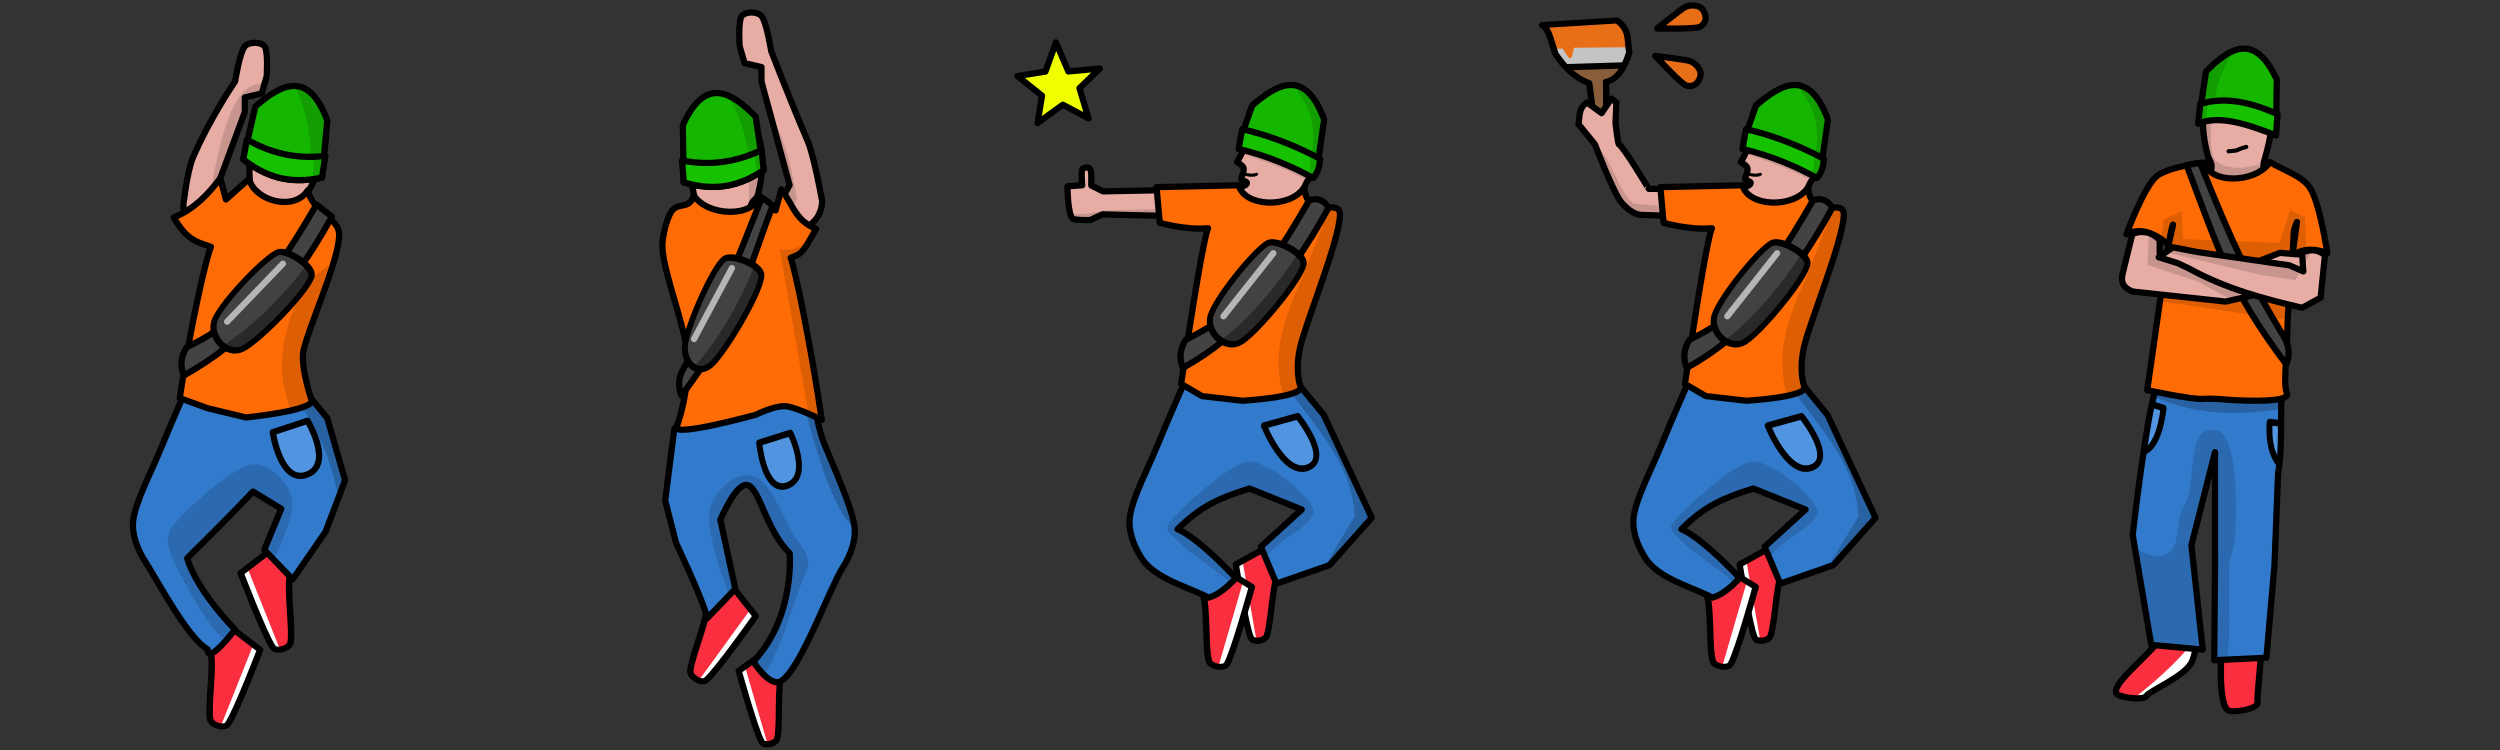 <?xml version="1.0" encoding="UTF-8" standalone="no"?>
<!DOCTYPE svg PUBLIC "-//W3C//DTD SVG 1.1//EN" "http://www.w3.org/Graphics/SVG/1.1/DTD/svg11.dtd">
<svg width="100%" height="100%" viewBox="0 0 600 180" version="1.1" xmlns="http://www.w3.org/2000/svg" xmlns:xlink="http://www.w3.org/1999/xlink" xml:space="preserve" xmlns:serif="http://www.serif.com/" style="fill-rule:evenodd;clip-rule:evenodd;stroke-linecap:round;stroke-linejoin:round;stroke-miterlimit:1.5;">
    <rect x="0" y="0" width="600" height="180" fill="#333333" stroke="none"/>
    <g transform="matrix(1.5,0,0,1.5,470.897,0.638)">
        <g transform="matrix(-0.502,0.035,0.036,0.507,65.353,29.627)">
            <path d="M76.348,135.952L70.774,129.06L64.752,132.94C64.752,132.94 64.861,139.833 67.245,144.738C69.432,149.239 81.498,153.072 82.591,154.707C83.515,156.088 91.729,154.59 92.089,152.968C92.884,149.383 78.019,140.222 76.348,135.952Z" style="fill:rgb(249,47,64);"/>
            <clipPath id="_clip1">
                <path d="M76.348,135.952L70.774,129.06L64.752,132.94C64.752,132.94 64.861,139.833 67.245,144.738C69.432,149.239 81.498,153.072 82.591,154.707C83.515,156.088 91.729,154.59 92.089,152.968C92.884,149.383 78.019,140.222 76.348,135.952Z"/>
            </clipPath>
            <g clip-path="url(#_clip1)">
                <g transform="matrix(1.147,0,0,1.221,-48.972,-32.305)">
                    <path d="M101.758,141.204L96.572,144.59L105.683,161.167L122.884,156.437C115.662,152.024 108.473,147.491 101.758,141.204Z" style="fill:white;"/>
                </g>
            </g>
            <path d="M76.348,135.952L70.774,129.06L64.752,132.94C64.752,132.94 64.861,139.833 67.245,144.738C69.432,149.239 81.498,153.072 82.591,154.707C83.515,156.088 91.729,154.59 92.089,152.968C92.884,149.383 78.019,140.222 76.348,135.952Z" style="fill:none;stroke:black;stroke-width:1.98px;"/>
        </g>
        <g transform="matrix(0.564,-0.143,0.134,0.529,-10.938,27.843)">
            <path d="M68.073,154.559L62.5,147.668L56.363,155.036C56.363,155.036 50.693,172.196 52.978,175.612C53.902,176.994 61.051,177.475 61.411,175.852C62.205,172.268 67.005,158.791 68.073,154.559Z" style="fill:rgb(249,47,64);"/>
            <clipPath id="_clip2">
                <path d="M68.073,154.559L62.5,147.668L56.363,155.036C56.363,155.036 50.693,172.196 52.978,175.612C53.902,176.994 61.051,177.475 61.411,175.852C62.205,172.268 67.005,158.791 68.073,154.559Z"/>
            </clipPath>
            <g clip-path="url(#_clip2)">
                <g transform="matrix(1.147,0,0,1.221,-48.972,-32.305)">
                    <path d="M127.764,121.675L122.656,129.182L125.534,154.48L132.603,157.123L127.764,121.675Z" style="fill:white;"/>
                </g>
            </g>
            <path d="M68.073,154.559L62.5,147.668L56.363,155.036C56.363,155.036 50.693,172.196 52.978,175.612C53.902,176.994 61.051,177.475 61.411,175.852C62.205,172.268 67.005,158.791 68.073,154.559Z" style="fill:none;stroke:black;stroke-width:1.77px;"/>
        </g>
        <path d="M48.316,25.407C51.223,15.708 48.815,13.595 43.662,12.867C38.606,12.152 37.571,17.844 39.325,24.538C39.512,25.251 40.729,26.071 39.029,28.614C39.029,28.614 32.871,32.188 36.899,30.832C36.186,32.452 51.263,38.187 51.412,33.969C51.517,30.994 47.567,27.903 48.316,25.407Z" style="fill:rgb(231,173,164);"/>
        <clipPath id="_clip3">
            <path d="M48.316,25.407C51.223,15.708 48.815,13.595 43.662,12.867C38.606,12.152 37.571,17.844 39.325,24.538C39.512,25.251 40.729,26.071 39.029,28.614C39.029,28.614 32.871,32.188 36.899,30.832C36.186,32.452 51.263,38.187 51.412,33.969C51.517,30.994 47.567,27.903 48.316,25.407Z"/>
        </clipPath>
        <g clip-path="url(#_clip3)">
            <path d="M46.38,7.942L40.711,9.583C37.276,10.547 34.305,15.785 32.749,26.07L35.321,31.274L41.017,31.444C40.85,30.497 50.714,25.91 49.9,25.538C49.338,25.281 46.524,26.4 44.213,26.429C42.043,26.457 40.36,25.417 40.168,24.584C38.454,17.116 42.741,12.537 46.38,7.942Z" style="fill-opacity:0.14;"/>
            <g transform="matrix(0.667,0,0,0.667,-321.931,-5.759)">
                <path d="M546.581,44.29C549.826,43.988 547.404,44.219 550.816,43.239" style="fill:none;stroke:black;stroke-width:1px;"/>
            </g>
        </g>
        <path d="M48.316,25.407C51.223,15.708 48.815,13.595 43.662,12.867C38.606,12.152 37.571,17.844 39.325,24.538C39.512,25.251 40.729,26.071 39.029,28.614C39.029,28.614 32.871,32.188 36.899,30.832C36.186,32.452 51.263,38.187 51.412,33.969C51.517,30.994 47.567,27.903 48.316,25.407Z" style="fill:none;stroke:black;stroke-width:1px;"/>
        <g transform="matrix(0.969,-0.073,0.073,0.969,-1.497,1.346)">
            <g transform="matrix(1,0,0,1,-49.065,-0.013)">
                <path d="M101.431,15.294C98.427,7.197 94.127,9.397 89.912,13.063L87.99,21.502C92.102,18.85 96.155,19.055 100.596,24.417L101.431,15.294Z" style="fill:rgb(21,182,0);"/>
                <clipPath id="_clip4">
                    <path d="M101.431,15.294C98.427,7.197 94.127,9.397 89.912,13.063L87.99,21.502C92.102,18.85 96.155,19.055 100.596,24.417L101.431,15.294Z"/>
                </clipPath>
                <g clip-path="url(#_clip4)">
                    <g transform="matrix(0.997,0.075,-0.075,0.997,51.639,-2.75)">
                        <path d="M45.23,7.616L40.711,9.583C37.276,10.547 35.09,17.701 33.535,27.986L35.321,31.274L41.017,31.444C39.096,20.584 40.759,13.26 45.23,7.616Z" style="fill-opacity:0.14;"/>
                    </g>
                </g>
                <path d="M101.431,15.294C98.427,7.197 94.127,9.397 89.912,13.063L87.99,21.502C92.102,18.85 96.155,19.055 100.596,24.417L101.431,15.294Z" style="fill:none;stroke:black;stroke-width:1.03px;"/>
            </g>
            <g transform="matrix(1,0,0,1,-49.065,-0.013)">
                <path d="M101.121,20.96C96.45,18.434 92.405,17.45 88.565,18.336L87.99,21.502C91.458,20.472 95.29,21.869 100.596,24.417L101.121,20.96Z" style="fill:rgb(22,194,0);"/>
                <clipPath id="_clip5">
                    <path d="M101.121,20.96C96.45,18.434 92.405,17.45 88.565,18.336L87.99,21.502C91.458,20.472 95.29,21.869 100.596,24.417L101.121,20.96Z"/>
                </clipPath>
                <g clip-path="url(#_clip5)">
                    <g transform="matrix(0.997,0.075,-0.075,0.997,-46.186,-10.08)">
                        <path d="M137.818,17.95L133.123,17.185L133.68,21.679L137.041,24.092L137.818,17.95Z" style="fill-opacity:0.14;"/>
                    </g>
                </g>
                <path d="M101.121,20.96C96.45,18.434 92.405,17.45 88.565,18.336L87.99,21.502C91.458,20.472 95.29,21.869 100.596,24.417L101.121,20.96Z" style="fill:none;stroke:black;stroke-width:1.03px;"/>
            </g>
        </g>
        <path d="M48.631,58.349C49.934,59.88 35.95,57.435 33.126,57.81C33.126,57.81 32.369,58.54 31.01,61.881C29.563,65.439 27.296,85.152 27.296,85.152L30.264,102.755L38.511,103.515L36.694,86.834L40.468,71.908L40.472,90.971L40.338,105.21L48.693,104.805L49.978,90.117L50.567,75.261C51.259,71.694 50.937,66.033 51.123,61.967L48.631,58.349Z" style="fill:rgb(50,122,204);"/>
        <clipPath id="_clip6">
            <path d="M48.631,58.349C49.934,59.88 35.95,57.435 33.126,57.81C33.126,57.81 32.369,58.54 31.01,61.881C29.563,65.439 27.296,85.152 27.296,85.152L30.264,102.755L38.511,103.515L36.694,86.834L40.468,71.908L40.472,90.971L40.338,105.21L48.693,104.805L49.978,90.117L50.567,75.261C51.259,71.694 50.937,66.033 51.123,61.967L48.631,58.349Z"/>
        </clipPath>
        <g clip-path="url(#_clip6)">
            <path d="M39.229,68.45C36.025,69.282 37.404,77.94 35.45,80.654C34.241,82.332 34.853,85.687 33.657,87.375C31.297,90.702 25.484,85.674 25.638,86.479C26.579,91.398 28.884,107.153 31.113,107.019C32.563,106.932 41.012,110.524 42.276,105.954C43.273,102.35 42.25,90.431 42.957,88.732C44.313,85.471 43.841,75.213 43.201,72.654C42.562,70.096 41.95,67.745 39.229,68.45Z" style="fill-opacity:0.14;"/>
            <path d="M58.895,61.339L14.045,47.854L26.709,60.698C34.145,65.925 43.593,66.818 54.626,64.293L58.895,61.339Z" style="fill-opacity:0.2;"/>
            <g transform="matrix(-0.587,0.026,0.029,0.652,133.582,-9.865)">
                <path d="M186.312,104.778L177.963,107.519C177.963,107.519 179.852,120.054 186.132,117.694C192.666,115.238 186.312,104.778 186.312,104.778Z" style="fill:rgb(81,149,225);stroke:black;stroke-width:1.61px;"/>
            </g>
            <g transform="matrix(-0.587,0.026,0.029,0.652,133.582,-9.865)">
                <path d="M149.241,112.097L138.113,113.835C138.113,113.835 138.167,126.721 144.447,124.361C150.981,121.905 149.241,112.097 149.241,112.097Z" style="fill:rgb(81,149,225);stroke:black;stroke-width:1.61px;"/>
            </g>
        </g>
        <path d="M48.631,58.349C49.934,59.88 35.95,57.435 33.126,57.81C33.126,57.81 32.369,58.54 31.01,61.881C29.563,65.439 27.296,85.152 27.296,85.152L30.264,102.755L38.511,103.515L36.694,86.834L40.468,71.908L40.472,90.971L40.338,105.21L48.693,104.805L49.978,90.117L50.567,75.261C51.259,71.694 50.937,66.033 51.123,61.967L48.631,58.349Z" style="fill:none;stroke:black;stroke-width:1px;"/>
        <path d="M49.236,25.508C47.03,28.912 39.641,29.077 38.763,25.574C38.763,25.574 32.76,26.268 31.033,27.859C28.955,29.774 26.297,37.063 26.297,37.063C28.43,35.964 30.689,36.718 33.034,38.742C33.034,38.742 33.809,35.365 33.749,35.502C33.035,37.121 31.343,50.295 29.624,61.991C29.624,61.991 36.759,63.533 38.524,63.398C40.167,63.273 42.784,63.554 42.784,63.554C42.784,63.554 52.574,64.248 51.98,62.547C51.377,60.82 51.925,57.708 52.055,52.163C52.154,47.954 52.92,41.008 53.068,36.79C53.089,36.219 53.58,35.087 53.58,35.087L52.856,40.458C54.655,39.243 56.532,39.324 58.451,40.088C58.451,40.088 57.253,32.147 55.718,29.717C54.497,27.786 51.959,27.061 49.236,25.508Z" style="fill:rgb(255,108,5);"/>
        <clipPath id="_clip7">
            <path d="M49.236,25.508C47.03,28.912 39.641,29.077 38.763,25.574C38.763,25.574 32.76,26.268 31.033,27.859C28.955,29.774 26.297,37.063 26.297,37.063C28.43,35.964 30.689,36.718 33.034,38.742C33.034,38.742 33.809,35.365 33.749,35.502C33.035,37.121 31.343,50.295 29.624,61.991C29.624,61.991 36.759,63.533 38.524,63.398C40.167,63.273 42.784,63.554 42.784,63.554C42.784,63.554 52.574,64.248 51.98,62.547C51.377,60.82 51.925,57.708 52.055,52.163C52.154,47.954 52.92,41.008 53.068,36.79C53.089,36.219 53.58,35.087 53.58,35.087L52.856,40.458C54.655,39.243 56.532,39.324 58.451,40.088C58.451,40.088 57.253,32.147 55.718,29.717C54.497,27.786 51.959,27.061 49.236,25.508Z"/>
        </clipPath>
        <g clip-path="url(#_clip7)">
            <path d="M35.141,33.331L32.212,34.782L30.706,47.624L54.728,51.176L55.346,43.59L54.827,34.289L52.493,33.197L50.809,38.438L35.339,37.803L35.141,33.331Z" style="fill-opacity:0.13;"/>
        </g>
        <path d="M49.236,25.508C47.03,28.912 39.641,29.077 38.763,25.574C38.763,25.574 32.76,26.268 31.033,27.859C28.955,29.774 26.297,37.063 26.297,37.063C28.43,35.964 30.689,36.718 33.034,38.742C33.034,38.742 33.809,35.365 33.749,35.502C33.035,37.121 31.343,50.295 29.624,61.991C29.624,61.991 36.759,63.533 38.524,63.398C40.167,63.273 42.784,63.554 42.784,63.554C42.784,63.554 52.574,64.248 51.98,62.547C51.377,60.82 51.925,57.708 52.055,52.163C52.154,47.954 52.92,41.008 53.068,36.79C53.089,36.219 53.58,35.087 53.58,35.087L52.856,40.458C54.655,39.243 56.532,39.324 58.451,40.088C58.451,40.088 57.253,32.147 55.718,29.717C54.497,27.786 51.959,27.061 49.236,25.508Z" style="fill:none;stroke:black;stroke-width:1px;"/>
        <g transform="matrix(-0.667,0,0,0.667,89.281,-3.887)">
            <path d="M80,44.796L76.756,44.26C69.034,63.733 64.336,73.438 56.728,85.838C55.249,88.248 55.233,90.471 56.08,92.584C69.769,74.5 72.378,64.779 80,44.796Z" style="fill:rgb(67,67,67);stroke:black;stroke-width:1.5px;"/>
        </g>
        <path d="M50.849,45.837C55.059,43.028 59.184,40.243 53.375,40.246L50.859,40.032L46.869,41.573L31.622,40.113L31.606,37.984C30.26,36.524 28.423,36.446 27.241,37.035L25.73,43.177C25.383,44.451 25.562,45.569 27.312,46.22L42.163,47.829L50.849,45.837Z" style="fill:rgb(231,173,164);"/>
        <clipPath id="_clip8">
            <path d="M50.849,45.837C55.059,43.028 59.184,40.243 53.375,40.246L50.859,40.032L46.869,41.573L31.622,40.113L31.606,37.984C30.26,36.524 28.423,36.446 27.241,37.035L25.73,43.177C25.383,44.451 25.562,45.569 27.312,46.22L42.163,47.829L50.849,45.837Z"/>
        </clipPath>
        <g clip-path="url(#_clip8)">
            <path d="M42.326,31.468L29.966,35.662L29.652,41.958L37.642,44.577L44.394,48.264L42.326,31.468Z" style="fill-opacity:0.14;"/>
        </g>
        <path d="M50.849,45.837C55.059,43.028 59.184,40.243 53.375,40.246L50.859,40.032L46.869,41.573L31.622,40.113L31.606,37.984C30.26,36.524 28.423,36.446 27.241,37.035L25.73,43.177C25.383,44.451 25.562,45.569 27.312,46.22L42.163,47.829L50.849,45.837Z" style="fill:none;stroke:black;stroke-width:1px;"/>
        <path d="M54.39,39.998L54.6,43.003L52.358,42.027L37.674,39.9L33.721,39.144L31.459,40.733L34.484,41.67L36.194,42.479C42.304,45.834 48.362,47.408 54.415,48.82L57.366,47.209L58.062,40.415C56.741,39.347 55.548,39.504 54.39,39.998Z" style="fill:rgb(231,173,164);"/>
        <clipPath id="_clip9">
            <path d="M54.39,39.998L54.6,43.003L52.358,42.027L37.674,39.9L33.721,39.144L31.459,40.733L34.484,41.67L36.194,42.479C42.304,45.834 48.362,47.408 54.415,48.82L57.366,47.209L58.062,40.415C56.741,39.347 55.548,39.504 54.39,39.998Z"/>
        </clipPath>
        <g clip-path="url(#_clip9)">
            <path d="M58.856,34.701L42.907,29.373L29.438,39.159L47.925,43.598L53.31,44.379L58.856,34.701Z" style="fill-opacity:0.14;"/>
        </g>
        <path d="M54.39,39.998L54.6,43.003L52.358,42.027L37.674,39.9L33.721,39.144L31.459,40.733L34.484,41.67L36.194,42.479C42.304,45.834 48.362,47.408 54.415,48.82L57.366,47.209L58.062,40.415C56.741,39.347 55.548,39.504 54.39,39.998Z" style="fill:none;stroke:black;stroke-width:1px;"/>
    </g>
    <g transform="matrix(1.5,0,0,1.5,360.089,5.265)">
        <g transform="matrix(0.495,0.092,-0.092,0.5,23.109,12.6)">
            <path d="M69.976,138.334L64.403,131.442L56.31,138.039C56.31,138.039 62.923,156.426 65.208,159.841C66.132,161.223 69.66,160.156 70.02,158.534C70.814,154.949 68.908,142.565 69.976,138.334Z" style="fill:rgb(249,47,64);"/>
            <clipPath id="_clip10">
                <path d="M69.976,138.334L64.403,131.442L56.31,138.039C56.31,138.039 62.923,156.426 65.208,159.841C66.132,161.223 69.66,160.156 70.02,158.534C70.814,154.949 68.908,142.565 69.976,138.334Z"/>
            </clipPath>
            <g clip-path="url(#_clip10)">
                <g transform="matrix(1.147,0,0,1.221,-48.972,-32.305)">
                    <path d="M92.535,136.033L82.296,144.346L91.407,160.923L101.697,159L92.535,136.033Z" style="fill:white;"/>
                </g>
            </g>
            <path d="M69.976,138.334L64.403,131.442L56.31,138.039C56.31,138.039 62.923,156.426 65.208,159.841C66.132,161.223 69.66,160.156 70.02,158.534C70.814,154.949 68.908,142.565 69.976,138.334Z" style="fill:none;stroke:black;stroke-width:1.98px;"/>
        </g>
        <g transform="matrix(-0.579,0.057,0.053,0.543,-9.348,41.195)">
            <path d="M-63.999,99.059L-69.572,92.167L-77.665,98.764C-77.665,98.764 -71.052,117.15 -68.767,120.566C-67.843,121.947 -64.315,120.881 -63.955,119.258C-63.161,115.674 -65.067,103.29 -63.999,99.059Z" style="fill:rgb(249,47,64);"/>
            <clipPath id="_clip11">
                <path d="M-63.999,99.059L-69.572,92.167L-77.665,98.764C-77.665,98.764 -71.052,117.15 -68.767,120.566C-67.843,121.947 -64.315,120.881 -63.955,119.258C-63.161,115.674 -65.067,103.29 -63.999,99.059Z"/>
            </clipPath>
            <g clip-path="url(#_clip11)">
                <g transform="matrix(1.147,0,1.69441e-17,1.221,-182.256,-71.059)">
                    <path d="M92.535,136.033L82.296,144.346L91.407,160.923L101.697,159L92.535,136.033Z" style="fill:white;"/>
                </g>
            </g>
            <path d="M-63.999,99.059L-69.572,92.167L-77.665,98.764C-77.665,98.764 -71.052,117.15 -68.767,120.566C-67.843,121.947 -64.315,120.881 -63.955,119.258C-63.161,115.674 -65.067,103.29 -63.999,99.059Z" style="fill:none;stroke:black;stroke-width:1.77px;"/>
        </g>
        <g transform="matrix(-0.579,0.057,0.053,0.543,-9.348,-15.607)">
            <path d="M-36.056,50.567C-31.974,48.482 -29.62,44.954 -27.626,41.126C-26.515,36.258 -26.623,33.951 -24.68,32.241L-45.34,33.063C-48.693,36.26 -47.561,38.973 -47.871,42.719C-45.971,47.637 -43.601,50.358 -40.713,50.664L-39.806,61.934L-36.409,61.689L-36.056,50.567Z" style="fill:rgb(233,110,24);"/>
            <clipPath id="_clip12">
                <path d="M-36.056,50.567C-31.974,48.482 -29.62,44.954 -27.626,41.126C-26.515,36.258 -26.623,33.951 -24.68,32.241L-45.34,33.063C-48.693,36.26 -47.561,38.973 -47.871,42.719C-45.971,47.637 -43.601,50.358 -40.713,50.664L-39.806,61.934L-36.409,61.689L-36.056,50.567Z"/>
            </clipPath>
            <g clip-path="url(#_clip12)">
                <g transform="matrix(1.147,0,1.69441e-17,1.221,-182.256,-71.059)">
                    <path d="M138.158,90.317L132.98,90.729C131.455,93.94 131.246,94.159 130.275,90.789L113.49,92.278L112.643,106.012L138.907,101.161L138.158,90.317Z" style="fill:rgb(196,196,196);"/>
                </g>
                <g transform="matrix(1.147,-1.38778e-17,2.77556e-17,1.221,-182.256,-71.059)">
                    <path d="M138.167,94.634L113.499,96.595L114.66,110.899L136.396,108.795L138.167,94.634Z" style="fill:rgb(136,93,57);"/>
                </g>
                <g transform="matrix(-1.141,0.119,0.112,1.215,396.96,-19.141)">
                    <path d="M376.065,16.163L389.73,15.754" style="fill:none;stroke:black;stroke-width:1.5px;"/>
                </g>
            </g>
            <path d="M-36.056,50.567C-31.974,48.482 -29.62,44.954 -27.626,41.126C-26.515,36.258 -26.623,33.951 -24.68,32.241L-45.34,33.063C-48.693,36.26 -47.561,38.973 -47.871,42.719C-45.971,47.637 -43.601,50.358 -40.713,50.664L-39.806,61.934L-36.409,61.689L-36.056,50.567Z" style="fill:none;stroke:black;stroke-width:1.77px;"/>
        </g>
        <g transform="matrix(0.667,0,0,0.667,-240.059,-3.51)">
            <path d="M408.605,2.533C407.685,0.929 405.136,1.149 404.046,1.797C402.956,2.445 397.507,6.819 397.507,6.819C397.507,6.819 406.753,7.068 407.843,6.419C408.933,5.771 409.709,4.458 408.605,2.533Z" style="fill:rgb(233,110,24);stroke:black;stroke-width:1.5px;"/>
        </g>
        <g transform="matrix(0.465,0.478,-0.478,0.465,-156.801,-187.746)">
            <path d="M408.605,2.533C407.685,0.929 405.136,1.149 404.046,1.797C402.956,2.445 397.507,6.819 397.507,6.819C397.507,6.819 406.753,7.068 407.843,6.419C408.933,5.771 409.709,4.458 408.605,2.533Z" style="fill:rgb(233,110,24);stroke:black;stroke-width:1.5px;"/>
        </g>
        <path d="M49.025,27.423C49.619,24.145 51.216,25.157 51.09,23.076C50.945,20.681 51.693,15.934 50.288,13.864C48.983,11.942 45.583,12.617 43.873,12.375C40.277,11.867 40.291,14.888 39.953,19.053C39.875,20.016 38.479,22.438 38.479,22.438C38.479,22.438 39.527,22.999 39.547,23.463C39.567,23.958 39.4,24.34 39.169,24.965C38.956,25.541 40.438,25.351 39.965,25.983C39.355,26.797 34.376,26.768 34.376,26.768L23.763,26.71C23.765,26.813 19.715,19.906 18.956,19.601C18.826,19.549 18.423,16.225 18.423,16.225L18.557,12.868L17.764,12.277L16.196,14.593L13.862,12.884C12.446,13.824 12.731,15.149 12.503,16.354L15.145,19.615C15.145,19.615 18.121,27.481 19.439,28.964C21.34,31.101 22.701,30.877 22.701,30.877C22.701,30.877 35.267,31.382 36.899,30.832C36.186,32.452 50.984,36.176 51.133,31.958C51.238,28.982 48.277,29.919 49.025,27.423Z" style="fill:rgb(231,173,164);"/>
        <clipPath id="_clip13">
            <path d="M49.025,27.423C49.619,24.145 51.216,25.157 51.09,23.076C50.945,20.681 51.693,15.934 50.288,13.864C48.983,11.942 45.583,12.617 43.873,12.375C40.277,11.867 40.291,14.888 39.953,19.053C39.875,20.016 38.479,22.438 38.479,22.438C38.479,22.438 39.527,22.999 39.547,23.463C39.567,23.958 39.4,24.34 39.169,24.965C38.956,25.541 40.438,25.351 39.965,25.983C39.355,26.797 34.376,26.768 34.376,26.768L23.763,26.71C23.765,26.813 19.715,19.906 18.956,19.601C18.826,19.549 18.423,16.225 18.423,16.225L18.557,12.868L17.764,12.277L16.196,14.593L13.862,12.884C12.446,13.824 12.731,15.149 12.503,16.354L15.145,19.615C15.145,19.615 18.121,27.481 19.439,28.964C21.34,31.101 22.701,30.877 22.701,30.877C22.701,30.877 35.267,31.382 36.899,30.832C36.186,32.452 50.984,36.176 51.133,31.958C51.238,28.982 48.277,29.919 49.025,27.423Z"/>
        </clipPath>
        <g clip-path="url(#_clip13)">
            <path d="M46.38,7.942L40.711,9.583C37.276,10.547 39.752,10.447 38.197,20.732C43.887,22.627 49.537,24.558 53.523,27.972L46.38,7.942Z" style="fill-opacity:0.14;"/>
            <path d="M30.537,29.801L21.414,29.09C18.884,27.595 17.467,20.41 15.004,20.024C12.806,19.679 10.951,30.565 10.187,30.352L13.647,41.392L28.973,48.632L30.537,29.801Z" style="fill-opacity:0.14;"/>
            <g transform="matrix(0.667,0,0,0.667,-159.449,-3.51)">
                <path d="M296.765,41.131C300.078,42.61 301.405,41.811 301.405,41.811" style="fill:none;stroke:black;stroke-width:0.75px;"/>
            </g>
        </g>
        <path d="M49.025,27.423C49.619,24.145 51.216,25.157 51.09,23.076C50.945,20.681 51.693,15.934 50.288,13.864C48.983,11.942 45.583,12.617 43.873,12.375C40.277,11.867 40.291,14.888 39.953,19.053C39.875,20.016 38.479,22.438 38.479,22.438C38.479,22.438 39.527,22.999 39.547,23.463C39.567,23.958 39.4,24.34 39.169,24.965C38.956,25.541 40.438,25.351 39.965,25.983C39.355,26.797 34.376,26.768 34.376,26.768L23.763,26.71C23.765,26.813 19.715,19.906 18.956,19.601C18.826,19.549 18.423,16.225 18.423,16.225L18.557,12.868L17.764,12.277L16.196,14.593L13.862,12.884C12.446,13.824 12.731,15.149 12.503,16.354L15.145,19.615C15.145,19.615 18.121,27.481 19.439,28.964C21.34,31.101 22.701,30.877 22.701,30.877C22.701,30.877 35.267,31.382 36.899,30.832C36.186,32.452 50.984,36.176 51.133,31.958C51.238,28.982 48.277,29.919 49.025,27.423Z" style="fill:none;stroke:black;stroke-width:1px;"/>
        <g transform="matrix(1,0,0,1,-49.065,-0.013)">
            <path d="M101.479,15.629C98.475,7.531 94.176,9.731 89.96,13.397L87.991,19.022C93.58,18.537 96.319,22.356 100.435,22.972L101.479,15.629Z" style="fill:rgb(21,182,0);"/>
            <clipPath id="_clip14">
                <path d="M101.479,15.629C98.475,7.531 94.176,9.731 89.96,13.397L87.991,19.022C93.58,18.537 96.319,22.356 100.435,22.972L101.479,15.629Z"/>
            </clipPath>
            <g clip-path="url(#_clip14)">
                <g transform="matrix(-1,0,0,1,209.309,1.772)">
                    <path d="M113.369,7.554L110.815,4.382C107.381,5.346 105.194,12.5 103.639,22.785L105.425,26.073L111.122,26.243C108.388,14.792 109.374,12.847 113.369,7.554Z" style="fill-opacity:0.14;"/>
                </g>
            </g>
            <path d="M101.479,15.629C98.475,7.531 94.176,9.731 89.96,13.397L87.991,19.022C93.58,18.537 96.319,22.356 100.435,22.972L101.479,15.629Z" style="fill:none;stroke:black;stroke-width:1px;"/>
        </g>
        <g transform="matrix(1,0,0,1,-49.065,-0.013)">
            <path d="M100.834,21.916C96.839,19.77 92.382,18.068 88.366,17.17L87.791,20.336C92.095,21.31 96.497,23.166 99.724,24.999C100.478,24.146 100.763,23.079 100.834,21.916Z" style="fill:rgb(22,194,0);"/>
            <clipPath id="_clip15">
                <path d="M100.834,21.916C96.839,19.77 92.382,18.068 88.366,17.17L87.791,20.336C92.095,21.31 96.497,23.166 99.724,24.999C100.478,24.146 100.763,23.079 100.834,21.916Z"/>
            </clipPath>
            <g clip-path="url(#_clip15)">
                <g transform="matrix(-1,0,0,1,209.309,1.772)">
                    <path d="M109.945,18.503L105.542,19.257L105.848,41.119L110.411,26.246L109.945,18.503Z" style="fill-opacity:0.14;"/>
                </g>
            </g>
            <path d="M100.834,21.916C96.839,19.77 92.382,18.068 88.366,17.17L87.791,20.336C92.095,21.31 96.497,23.166 99.724,24.999C100.478,24.146 100.763,23.079 100.834,21.916Z" style="fill:none;stroke:black;stroke-width:1px;"/>
        </g>
        <path d="M48.631,58.349C49.934,59.88 32.841,57.382 30.017,57.758C30.017,57.758 27.12,64.365 25.761,67.707C24.314,71.265 21.765,76.096 21.335,79.106C21.01,81.387 21.947,83.823 23.185,85.767C25.337,89.145 30.801,90.427 33.904,92.11C36.044,91.588 38.285,88.962 38.285,88.962C31.584,81.912 28.958,81.164 28.958,81.164C32.659,77.512 35.501,76.196 40.473,74.652L48.828,78.015L42.286,83.97L44.787,89.874L53.283,86.905L60.026,79.334L52.357,62.898L48.631,58.349Z" style="fill:rgb(50,122,204);"/>
        <clipPath id="_clip16">
            <path d="M48.631,58.349C49.934,59.88 32.841,57.382 30.017,57.758C30.017,57.758 27.12,64.365 25.761,67.707C24.314,71.265 21.765,76.096 21.335,79.106C21.01,81.387 21.947,83.823 23.185,85.767C25.337,89.145 30.801,90.427 33.904,92.11C36.044,91.588 38.285,88.962 38.285,88.962C31.584,81.912 28.958,81.164 28.958,81.164C32.659,77.512 35.501,76.196 40.473,74.652L48.828,78.015L42.286,83.97L44.787,89.874L53.283,86.905L60.026,79.334L52.357,62.898L48.631,58.349Z"/>
        </clipPath>
        <g clip-path="url(#_clip16)">
            <path d="M39.939,70.374C36.735,71.206 29.348,77.792 27.394,80.505C26.186,82.184 36.913,88.569 37.881,90.397C39.482,93.42 41.046,90.179 42.65,86.325C44.006,83.064 51.3,80.628 50.66,78.07C50.02,75.511 42.66,69.669 39.939,70.374Z" style="fill-opacity:0.14;"/>
            <path d="M50.755,51.899L46.772,58.915C52.424,66.334 56.867,71.446 57.318,79.096L51.57,88.636L63.075,79.789L50.755,51.899Z" style="fill-opacity:0.2;"/>
            <g transform="matrix(0.587,0.026,-0.029,0.652,-132.787,-7.616)">
                <path d="M313.038,95.959L303.959,98.622C303.959,98.622 310.067,110.811 316.347,108.451C322.881,105.995 313.038,95.959 313.038,95.959Z" style="fill:rgb(81,149,225);stroke:black;stroke-width:1.61px;"/>
            </g>
        </g>
        <path d="M48.631,58.349C49.934,59.88 32.841,57.382 30.017,57.758C30.017,57.758 27.12,64.365 25.761,67.707C24.314,71.265 21.765,76.096 21.335,79.106C21.01,81.387 21.947,83.823 23.185,85.767C25.337,89.145 30.801,90.427 33.904,92.11C36.044,91.588 38.285,88.962 38.285,88.962C31.584,81.912 28.958,81.164 28.958,81.164C32.659,77.512 35.501,76.196 40.473,74.652L48.828,78.015L42.286,83.97L44.787,89.874L53.283,86.905L60.026,79.334L52.357,62.898L48.631,58.349Z" style="fill:none;stroke:black;stroke-width:1px;"/>
        <path d="M49.22,26.485C47.014,29.889 39.636,29.634 38.757,26.132L25.601,26.433L26.11,32.135C26.11,32.135 30.284,33.354 33.841,33.006C33.128,34.626 31.251,46.218 29.532,57.915L32.862,59.865L39.346,60.612C39.346,60.612 49.224,60.05 48.631,58.349C48.028,56.622 48.102,54.099 48.57,52.053C49.51,47.95 54.801,35.13 54.95,30.912C55.055,27.936 49.799,32.012 49.22,26.485Z" style="fill:rgb(255,108,5);"/>
        <clipPath id="_clip17">
            <path d="M49.22,26.485C47.014,29.889 39.636,29.634 38.757,26.132L25.601,26.433L26.11,32.135C26.11,32.135 30.284,33.354 33.841,33.006C33.128,34.626 31.251,46.218 29.532,57.915L32.862,59.865L39.346,60.612C39.346,60.612 49.224,60.05 48.631,58.349C48.028,56.622 48.102,54.099 48.57,52.053C49.51,47.95 54.801,35.13 54.95,30.912C55.055,27.936 49.799,32.012 49.22,26.485Z"/>
        </clipPath>
        <g clip-path="url(#_clip17)">
            <path d="M54.471,26.817L48.794,41.229C43.878,51.645 44.572,56.648 46.877,62.703L56.505,55.657L59.483,29.54L54.471,26.817Z" style="fill-opacity:0.13;"/>
        </g>
        <path d="M49.22,26.485C47.014,29.889 39.636,29.634 38.757,26.132L25.601,26.433L26.11,32.135C26.11,32.135 30.284,33.354 33.841,33.006C33.128,34.626 31.251,46.218 29.532,57.915L32.862,59.865L39.346,60.612C39.346,60.612 49.224,60.05 48.631,58.349C48.028,56.622 48.102,54.099 48.57,52.053C49.51,47.95 54.801,35.13 54.95,30.912C55.055,27.936 49.799,32.012 49.22,26.485Z" style="fill:none;stroke:black;stroke-width:1px;"/>
        <g transform="matrix(1,0,0,1,-0.14,-0.407)">
            <g transform="matrix(0.667,0,0,0.667,0,-4)">
                <path d="M79.861,51.149C78.597,49.197 77.021,48.754 75.22,49.397C61.182,73.723 55.361,78.003 45.555,82.857C44.077,85.266 44.061,87.49 44.908,89.603C58.818,81.888 69.853,69.425 79.861,51.149Z" style="fill:rgb(67,67,67);stroke:black;stroke-width:1.5px;"/>
            </g>
            <g transform="matrix(0.538,0.394,-0.458,0.625,27.265,-45.589)">
                <path d="M101.774,71.505C100.707,69.557 92.752,70.493 91.764,72.42C90.2,75.471 89.489,88.868 91.263,91.832C93.038,94.795 98.748,95.256 100.522,92.292C102.297,89.328 103.425,74.521 101.774,71.505Z" style="fill:rgb(66,66,66);"/>
                <clipPath id="_clip18">
                    <path d="M101.774,71.505C100.707,69.557 92.752,70.493 91.764,72.42C90.2,75.471 89.489,88.868 91.263,91.832C93.038,94.795 98.748,95.256 100.522,92.292C102.297,89.328 103.425,74.521 101.774,71.505Z"/>
                </clipPath>
                <g clip-path="url(#_clip18)">
                    <g transform="matrix(0.756,-0.563,0.654,0.65,-17.72,93.408)">
                        <path d="M114.815,56.295L109.287,51.591C100.739,63.842 91.868,72.182 82.744,77.477L89.293,82.757L114.815,56.295Z" style="fill-opacity:0.38;"/>
                    </g>
                    <g transform="matrix(0.745,-0.574,0.667,0.641,1.569,71.747)">
                        <path d="M67.867,63.259L54.485,77.151" style="fill:none;stroke:rgb(181,181,181);stroke-width:1.5px;"/>
                    </g>
                </g>
                <path d="M101.774,71.505C100.707,69.557 92.752,70.493 91.764,72.42C90.2,75.471 89.489,88.868 91.263,91.832C93.038,94.795 98.748,95.256 100.522,92.292C102.297,89.328 103.425,74.521 101.774,71.505Z" style="fill:none;stroke:black;stroke-width:1.38px;"/>
            </g>
        </g>
    </g>
    <g transform="matrix(1.5,0,0,1.5,239.173,5.265)">
        <g transform="matrix(0.495,0.092,-0.092,0.5,23.109,12.6)">
            <path d="M69.976,138.334L64.403,131.442L56.31,138.039C56.31,138.039 62.923,156.426 65.208,159.841C66.132,161.223 69.66,160.156 70.02,158.534C70.814,154.949 68.908,142.565 69.976,138.334Z" style="fill:rgb(249,47,64);"/>
            <clipPath id="_clip19">
                <path d="M69.976,138.334L64.403,131.442L56.31,138.039C56.31,138.039 62.923,156.426 65.208,159.841C66.132,161.223 69.66,160.156 70.02,158.534C70.814,154.949 68.908,142.565 69.976,138.334Z"/>
            </clipPath>
            <g clip-path="url(#_clip19)">
                <g transform="matrix(1.147,0,0,1.221,-48.972,-32.305)">
                    <path d="M92.535,136.033L82.296,144.346L91.407,160.923L101.697,159L92.535,136.033Z" style="fill:white;"/>
                </g>
            </g>
            <path d="M69.976,138.334L64.403,131.442L56.31,138.039C56.31,138.039 62.923,156.426 65.208,159.841C66.132,161.223 69.66,160.156 70.02,158.534C70.814,154.949 68.908,142.565 69.976,138.334Z" style="fill:none;stroke:black;stroke-width:1.98px;"/>
        </g>
        <g transform="matrix(-0.579,0.057,0.053,0.543,-9.348,41.195)">
            <path d="M-63.999,99.059L-69.572,92.167L-77.665,98.764C-77.665,98.764 -71.052,117.15 -68.767,120.566C-67.843,121.947 -64.315,120.881 -63.955,119.258C-63.161,115.674 -65.067,103.29 -63.999,99.059Z" style="fill:rgb(249,47,64);"/>
            <clipPath id="_clip20">
                <path d="M-63.999,99.059L-69.572,92.167L-77.665,98.764C-77.665,98.764 -71.052,117.15 -68.767,120.566C-67.843,121.947 -64.315,120.881 -63.955,119.258C-63.161,115.674 -65.067,103.29 -63.999,99.059Z"/>
            </clipPath>
            <g clip-path="url(#_clip20)">
                <g transform="matrix(1.147,0,1.69441e-17,1.221,-182.256,-71.059)">
                    <path d="M92.535,136.033L82.296,144.346L91.407,160.923L101.697,159L92.535,136.033Z" style="fill:white;"/>
                </g>
            </g>
            <path d="M-63.999,99.059L-69.572,92.167L-77.665,98.764C-77.665,98.764 -71.052,117.15 -68.767,120.566C-67.843,121.947 -64.315,120.881 -63.955,119.258C-63.161,115.674 -65.067,103.29 -63.999,99.059Z" style="fill:none;stroke:black;stroke-width:1.77px;"/>
        </g>
        <path d="M49.025,27.423C49.619,24.145 51.216,25.157 51.09,23.076C50.945,20.681 51.693,15.934 50.288,13.864C48.983,11.942 45.583,12.617 43.873,12.375C40.277,11.867 40.291,14.888 39.953,19.053C39.875,20.016 38.479,22.438 38.479,22.438C38.479,22.438 39.527,22.999 39.547,23.463C39.567,23.958 39.4,24.34 39.169,24.965C38.956,25.541 40.438,25.351 39.965,25.983C39.355,26.797 34.376,26.768 34.376,26.768L17.116,27.108C17.118,27.211 15.95,26.514 15.191,26.209C15.06,26.157 15.311,24.096 14.996,23.571C14.681,23.046 13.981,23.411 13.831,23.422C13.444,23.45 13.711,26.133 13.711,26.133L11.348,26.304C11.348,26.304 11.366,30.842 12.206,31.486C12.538,31.74 14.929,31.709 14.929,31.709L16.977,30.784C16.977,30.784 35.267,31.382 36.899,30.832C36.186,32.452 50.984,36.176 51.133,31.958C51.238,28.982 48.277,29.919 49.025,27.423Z" style="fill:rgb(231,173,164);"/>
        <clipPath id="_clip21">
            <path d="M49.025,27.423C49.619,24.145 51.216,25.157 51.09,23.076C50.945,20.681 51.693,15.934 50.288,13.864C48.983,11.942 45.583,12.617 43.873,12.375C40.277,11.867 40.291,14.888 39.953,19.053C39.875,20.016 38.479,22.438 38.479,22.438C38.479,22.438 39.527,22.999 39.547,23.463C39.567,23.958 39.4,24.34 39.169,24.965C38.956,25.541 40.438,25.351 39.965,25.983C39.355,26.797 34.376,26.768 34.376,26.768L17.116,27.108C17.118,27.211 15.95,26.514 15.191,26.209C15.06,26.157 15.311,24.096 14.996,23.571C14.681,23.046 13.981,23.411 13.831,23.422C13.444,23.45 13.711,26.133 13.711,26.133L11.348,26.304C11.348,26.304 11.366,30.842 12.206,31.486C12.538,31.74 14.929,31.709 14.929,31.709L16.977,30.784C16.977,30.784 35.267,31.382 36.899,30.832C36.186,32.452 50.984,36.176 51.133,31.958C51.238,28.982 48.277,29.919 49.025,27.423Z"/>
        </clipPath>
        <g clip-path="url(#_clip21)">
            <path d="M46.38,7.942L40.711,9.583C37.276,10.547 39.752,10.447 38.197,20.732C43.887,22.627 49.537,24.558 53.523,27.972L46.38,7.942Z" style="fill-opacity:0.14;"/>
            <path d="M30.537,29.801L17.079,30.166C13.581,31.065 11.764,30.792 10.187,30.352L13.647,41.392L28.973,48.632L30.537,29.801Z" style="fill-opacity:0.14;"/>
            <g transform="matrix(0.667,0,0,0.667,-159.449,-3.51)">
                <path d="M296.765,41.131C300.078,42.61 301.405,41.811 301.405,41.811" style="fill:none;stroke:black;stroke-width:0.75px;"/>
            </g>
        </g>
        <path d="M49.025,27.423C49.619,24.145 51.216,25.157 51.09,23.076C50.945,20.681 51.693,15.934 50.288,13.864C48.983,11.942 45.583,12.617 43.873,12.375C40.277,11.867 40.291,14.888 39.953,19.053C39.875,20.016 38.479,22.438 38.479,22.438C38.479,22.438 39.527,22.999 39.547,23.463C39.567,23.958 39.4,24.34 39.169,24.965C38.956,25.541 40.438,25.351 39.965,25.983C39.355,26.797 34.376,26.768 34.376,26.768L17.116,27.108C17.118,27.211 15.95,26.514 15.191,26.209C15.06,26.157 15.311,24.096 14.996,23.571C14.681,23.046 13.981,23.411 13.831,23.422C13.444,23.45 13.711,26.133 13.711,26.133L11.348,26.304C11.348,26.304 11.366,30.842 12.206,31.486C12.538,31.74 14.929,31.709 14.929,31.709L16.977,30.784C16.977,30.784 35.267,31.382 36.899,30.832C36.186,32.452 50.984,36.176 51.133,31.958C51.238,28.982 48.277,29.919 49.025,27.423Z" style="fill:none;stroke:black;stroke-width:1px;"/>
        <g transform="matrix(1,0,0,1,-49.065,-0.013)">
            <path d="M101.479,15.629C98.475,7.531 94.176,9.731 89.96,13.397L87.991,19.022C93.58,18.537 96.319,22.356 100.435,22.972L101.479,15.629Z" style="fill:rgb(21,182,0);"/>
            <clipPath id="_clip22">
                <path d="M101.479,15.629C98.475,7.531 94.176,9.731 89.96,13.397L87.991,19.022C93.58,18.537 96.319,22.356 100.435,22.972L101.479,15.629Z"/>
            </clipPath>
            <g clip-path="url(#_clip22)">
                <g transform="matrix(-1,0,0,1,209.309,1.772)">
                    <path d="M113.369,7.554L110.815,4.382C107.381,5.346 105.194,12.5 103.639,22.785L105.425,26.073L111.122,26.243C108.388,14.792 109.374,12.847 113.369,7.554Z" style="fill-opacity:0.14;"/>
                </g>
            </g>
            <path d="M101.479,15.629C98.475,7.531 94.176,9.731 89.96,13.397L87.991,19.022C93.58,18.537 96.319,22.356 100.435,22.972L101.479,15.629Z" style="fill:none;stroke:black;stroke-width:1px;"/>
        </g>
        <g transform="matrix(1,0,0,1,-49.065,-0.013)">
            <path d="M100.834,21.916C96.839,19.77 92.382,18.068 88.366,17.17L87.791,20.336C92.095,21.31 96.497,23.166 99.724,24.999C100.478,24.146 100.763,23.079 100.834,21.916Z" style="fill:rgb(22,194,0);"/>
            <clipPath id="_clip23">
                <path d="M100.834,21.916C96.839,19.77 92.382,18.068 88.366,17.17L87.791,20.336C92.095,21.31 96.497,23.166 99.724,24.999C100.478,24.146 100.763,23.079 100.834,21.916Z"/>
            </clipPath>
            <g clip-path="url(#_clip23)">
                <g transform="matrix(-1,0,0,1,209.309,1.772)">
                    <path d="M109.945,18.503L105.542,19.257L105.848,41.119L110.411,26.246L109.945,18.503Z" style="fill-opacity:0.14;"/>
                </g>
            </g>
            <path d="M100.834,21.916C96.839,19.77 92.382,18.068 88.366,17.17L87.791,20.336C92.095,21.31 96.497,23.166 99.724,24.999C100.478,24.146 100.763,23.079 100.834,21.916Z" style="fill:none;stroke:black;stroke-width:1px;"/>
        </g>
        <path d="M48.631,58.349C49.934,59.88 32.841,57.382 30.017,57.758C30.017,57.758 27.12,64.365 25.761,67.707C24.314,71.265 21.765,76.096 21.335,79.106C21.01,81.387 21.947,83.823 23.185,85.767C25.337,89.145 30.801,90.427 33.904,92.11C36.044,91.588 38.285,88.962 38.285,88.962C31.584,81.912 28.958,81.164 28.958,81.164C32.659,77.512 35.501,76.196 40.473,74.652L48.828,78.015L42.286,83.97L44.787,89.874L53.283,86.905L60.026,79.334L52.357,62.898L48.631,58.349Z" style="fill:rgb(50,122,204);"/>
        <clipPath id="_clip24">
            <path d="M48.631,58.349C49.934,59.88 32.841,57.382 30.017,57.758C30.017,57.758 27.12,64.365 25.761,67.707C24.314,71.265 21.765,76.096 21.335,79.106C21.01,81.387 21.947,83.823 23.185,85.767C25.337,89.145 30.801,90.427 33.904,92.11C36.044,91.588 38.285,88.962 38.285,88.962C31.584,81.912 28.958,81.164 28.958,81.164C32.659,77.512 35.501,76.196 40.473,74.652L48.828,78.015L42.286,83.97L44.787,89.874L53.283,86.905L60.026,79.334L52.357,62.898L48.631,58.349Z"/>
        </clipPath>
        <g clip-path="url(#_clip24)">
            <path d="M39.939,70.374C36.735,71.206 29.348,77.792 27.394,80.505C26.186,82.184 36.913,88.569 37.881,90.397C39.482,93.42 41.046,90.179 42.65,86.325C44.006,83.064 51.3,80.628 50.66,78.07C50.02,75.511 42.66,69.669 39.939,70.374Z" style="fill-opacity:0.14;"/>
            <path d="M50.755,51.899L46.772,58.915C52.424,66.334 56.867,71.446 57.318,79.096L51.57,88.636L63.075,79.789L50.755,51.899Z" style="fill-opacity:0.2;"/>
            <g transform="matrix(0.587,0.026,-0.029,0.652,-132.787,-7.616)">
                <path d="M313.038,95.959L303.959,98.622C303.959,98.622 310.067,110.811 316.347,108.451C322.881,105.995 313.038,95.959 313.038,95.959Z" style="fill:rgb(81,149,225);stroke:black;stroke-width:1.61px;"/>
            </g>
        </g>
        <path d="M48.631,58.349C49.934,59.88 32.841,57.382 30.017,57.758C30.017,57.758 27.12,64.365 25.761,67.707C24.314,71.265 21.765,76.096 21.335,79.106C21.01,81.387 21.947,83.823 23.185,85.767C25.337,89.145 30.801,90.427 33.904,92.11C36.044,91.588 38.285,88.962 38.285,88.962C31.584,81.912 28.958,81.164 28.958,81.164C32.659,77.512 35.501,76.196 40.473,74.652L48.828,78.015L42.286,83.97L44.787,89.874L53.283,86.905L60.026,79.334L52.357,62.898L48.631,58.349Z" style="fill:none;stroke:black;stroke-width:1px;"/>
        <path d="M49.22,26.485C47.014,29.889 39.636,29.634 38.757,26.132L25.601,26.433L26.11,32.135C26.11,32.135 30.284,33.354 33.841,33.006C33.128,34.626 31.251,46.218 29.532,57.915L32.862,59.865L39.346,60.612C39.346,60.612 49.224,60.05 48.631,58.349C48.028,56.622 48.102,54.099 48.57,52.053C49.51,47.95 54.801,35.13 54.95,30.912C55.055,27.936 49.799,32.012 49.22,26.485Z" style="fill:rgb(255,108,5);"/>
        <clipPath id="_clip25">
            <path d="M49.22,26.485C47.014,29.889 39.636,29.634 38.757,26.132L25.601,26.433L26.11,32.135C26.11,32.135 30.284,33.354 33.841,33.006C33.128,34.626 31.251,46.218 29.532,57.915L32.862,59.865L39.346,60.612C39.346,60.612 49.224,60.05 48.631,58.349C48.028,56.622 48.102,54.099 48.57,52.053C49.51,47.95 54.801,35.13 54.95,30.912C55.055,27.936 49.799,32.012 49.22,26.485Z"/>
        </clipPath>
        <g clip-path="url(#_clip25)">
            <path d="M54.471,26.817L48.794,41.229C43.878,51.645 44.572,56.648 46.877,62.703L56.505,55.657L59.483,29.54L54.471,26.817Z" style="fill-opacity:0.13;"/>
        </g>
        <path d="M49.22,26.485C47.014,29.889 39.636,29.634 38.757,26.132L25.601,26.433L26.11,32.135C26.11,32.135 30.284,33.354 33.841,33.006C33.128,34.626 31.251,46.218 29.532,57.915L32.862,59.865L39.346,60.612C39.346,60.612 49.224,60.05 48.631,58.349C48.028,56.622 48.102,54.099 48.57,52.053C49.51,47.95 54.801,35.13 54.95,30.912C55.055,27.936 49.799,32.012 49.22,26.485Z" style="fill:none;stroke:black;stroke-width:1px;"/>
        <g transform="matrix(1,0,0,1,-0.14,-0.407)">
            <g transform="matrix(0.667,0,0,0.667,0,-4)">
                <path d="M79.861,51.149C78.597,49.197 77.021,48.754 75.22,49.397C61.182,73.723 55.361,78.003 45.555,82.857C44.077,85.266 44.061,87.49 44.908,89.603C58.818,81.888 69.853,69.425 79.861,51.149Z" style="fill:rgb(67,67,67);stroke:black;stroke-width:1.5px;"/>
            </g>
            <g transform="matrix(0.538,0.394,-0.458,0.625,27.265,-45.589)">
                <path d="M101.774,71.505C100.707,69.557 92.752,70.493 91.764,72.42C90.2,75.471 89.489,88.868 91.263,91.832C93.038,94.795 98.748,95.256 100.522,92.292C102.297,89.328 103.425,74.521 101.774,71.505Z" style="fill:rgb(66,66,66);"/>
                <clipPath id="_clip26">
                    <path d="M101.774,71.505C100.707,69.557 92.752,70.493 91.764,72.42C90.2,75.471 89.489,88.868 91.263,91.832C93.038,94.795 98.748,95.256 100.522,92.292C102.297,89.328 103.425,74.521 101.774,71.505Z"/>
                </clipPath>
                <g clip-path="url(#_clip26)">
                    <g transform="matrix(0.756,-0.563,0.654,0.65,-17.72,93.408)">
                        <path d="M114.815,56.295L109.287,51.591C100.739,63.842 91.868,72.182 82.744,77.477L89.293,82.757L114.815,56.295Z" style="fill-opacity:0.38;"/>
                    </g>
                    <g transform="matrix(0.745,-0.574,0.667,0.641,1.569,71.747)">
                        <path d="M67.867,63.259L54.485,77.151" style="fill:none;stroke:rgb(181,181,181);stroke-width:1.5px;"/>
                    </g>
                </g>
                <path d="M101.774,71.505C100.707,69.557 92.752,70.493 91.764,72.42C90.2,75.471 89.489,88.868 91.263,91.832C93.038,94.795 98.748,95.256 100.522,92.292C102.297,89.328 103.425,74.521 101.774,71.505Z" style="fill:none;stroke:black;stroke-width:1.38px;"/>
            </g>
        </g>
        <g transform="matrix(0.825,-0.075,0.075,0.824,-212.092,8.404)">
            <path d="M266.955,18.079L268.841,23.882L274.943,23.882L270.681,27.298L271.892,33.273L267.195,30.196L262.018,33.273L263.338,28.086L258.967,23.882L264.418,23.508L266.955,18.079Z" style="fill:rgb(240,255,0);stroke:black;stroke-width:1.21px;"/>
        </g>
    </g>
    <g transform="matrix(-1.5,0,0,1.5,240.366,8.638)">
        <g transform="matrix(-0.502,0.035,0.036,0.507,65.353,29.627)">
            <path d="M69.976,138.334L64.403,131.442L56.31,138.039C56.31,138.039 62.923,156.426 65.208,159.841C66.132,161.223 69.66,160.156 70.02,158.534C70.814,154.949 68.908,142.565 69.976,138.334Z" style="fill:rgb(249,47,64);"/>
            <clipPath id="_clip27">
                <path d="M69.976,138.334L64.403,131.442L56.31,138.039C56.31,138.039 62.923,156.426 65.208,159.841C66.132,161.223 69.66,160.156 70.02,158.534C70.814,154.949 68.908,142.565 69.976,138.334Z"/>
            </clipPath>
            <g clip-path="url(#_clip27)">
                <g transform="matrix(1.147,0,0,1.221,-48.972,-32.305)">
                    <path d="M92.535,136.033L82.296,144.346L91.407,160.923L101.697,159L92.535,136.033Z" style="fill:white;"/>
                </g>
            </g>
            <path d="M69.976,138.334L64.403,131.442L56.31,138.039C56.31,138.039 62.923,156.426 65.208,159.841C66.132,161.223 69.66,160.156 70.02,158.534C70.814,154.949 68.908,142.565 69.976,138.334Z" style="fill:none;stroke:black;stroke-width:1.98px;"/>
        </g>
        <g transform="matrix(0.564,-0.143,0.134,0.529,-10.938,27.843)">
            <path d="M69.976,138.334L64.403,131.442L56.31,138.039C56.31,138.039 62.923,156.426 65.208,159.841C66.132,161.223 69.66,160.156 70.02,158.534C70.814,154.949 68.908,142.565 69.976,138.334Z" style="fill:rgb(249,47,64);"/>
            <clipPath id="_clip28">
                <path d="M69.976,138.334L64.403,131.442L56.31,138.039C56.31,138.039 62.923,156.426 65.208,159.841C66.132,161.223 69.66,160.156 70.02,158.534C70.814,154.949 68.908,142.565 69.976,138.334Z"/>
            </clipPath>
            <g clip-path="url(#_clip28)">
                <g transform="matrix(1.147,0,0,1.221,-48.972,-32.305)">
                    <path d="M92.535,136.033L82.296,144.346L91.407,160.923L101.697,159L92.535,136.033Z" style="fill:white;"/>
                </g>
            </g>
            <path d="M69.976,138.334L64.403,131.442L56.31,138.039C56.31,138.039 62.923,156.426 65.208,159.841C66.132,161.223 69.66,160.156 70.02,158.534C70.814,154.949 68.908,142.565 69.976,138.334Z" style="fill:none;stroke:black;stroke-width:1.77px;"/>
        </g>
        <path d="M48.555,27.91C51.463,18.212 48.815,13.595 43.662,12.867C38.606,12.152 37.242,18.812 38.995,25.506C39.182,26.218 40.269,26.251 40.265,28.247L36.154,27.915L33.911,23.858L38.4,7.324L38.407,4.974L41.116,4.343L41.903,1.611C41.903,1.611 42.168,-2.359 41.581,-3.155C40.995,-3.951 39.074,-3.978 38.384,-3.166C37.596,-2.239 36.853,2.41 36.853,2.41C36.853,2.41 33.73,10.54 31.01,16.822C30.004,19.146 28.701,26.39 28.701,26.39C28.79,30.414 32.871,32.188 36.899,30.832C36.186,32.452 51.263,38.187 51.412,33.969C51.517,30.994 47.807,30.406 48.555,27.91Z" style="fill:rgb(231,173,164);"/>
        <clipPath id="_clip29">
            <path d="M48.555,27.91C51.463,18.212 48.815,13.595 43.662,12.867C38.606,12.152 37.242,18.812 38.995,25.506C39.182,26.218 40.269,26.251 40.265,28.247L36.154,27.915L33.911,23.858L38.4,7.324L38.407,4.974L41.116,4.343L41.903,1.611C41.903,1.611 42.168,-2.359 41.581,-3.155C40.995,-3.951 39.074,-3.978 38.384,-3.166C37.596,-2.239 36.853,2.41 36.853,2.41C36.853,2.41 33.73,10.54 31.01,16.822C30.004,19.146 28.701,26.39 28.701,26.39C28.79,30.414 32.871,32.188 36.899,30.832C36.186,32.452 51.263,38.187 51.412,33.969C51.517,30.994 47.807,30.406 48.555,27.91Z"/>
        </clipPath>
        <g clip-path="url(#_clip29)">
            <path d="M46.38,7.942L40.711,9.583C37.276,10.547 34.305,15.785 32.749,26.07L35.321,31.274L41.017,31.444C39.096,20.584 41.909,13.587 46.38,7.942Z" style="fill-opacity:0.14;"/>
        </g>
        <path d="M48.555,27.91C51.463,18.212 48.815,13.595 43.662,12.867C38.606,12.152 37.242,18.812 38.995,25.506C39.182,26.218 40.269,26.251 40.265,28.247L36.154,27.915L33.911,23.858L38.4,7.324L38.407,4.974L41.116,4.343L41.903,1.611C41.903,1.611 42.168,-2.359 41.581,-3.155C40.995,-3.951 39.074,-3.978 38.384,-3.166C37.596,-2.239 36.853,2.41 36.853,2.41C36.853,2.41 33.73,10.54 31.01,16.822C30.004,19.146 28.701,26.39 28.701,26.39C28.79,30.414 32.871,32.188 36.899,30.832C36.186,32.452 51.263,38.187 51.412,33.969C51.517,30.994 47.807,30.406 48.555,27.91Z" style="fill:none;stroke:black;stroke-width:1px;"/>
        <g transform="matrix(0.997,-0.075,0.075,0.997,-2.36,2.948)">
            <g transform="matrix(1,0,0,1,-49.065,-0.013)">
                <path d="M101.431,15.294C98.427,7.197 94.127,9.397 89.912,13.063L87.99,21.502C91.23,24.048 95.049,25.647 100.596,24.417L101.431,15.294Z" style="fill:rgb(21,182,0);"/>
                <clipPath id="_clip30">
                    <path d="M101.431,15.294C98.427,7.197 94.127,9.397 89.912,13.063L87.99,21.502C91.23,24.048 95.049,25.647 100.596,24.417L101.431,15.294Z"/>
                </clipPath>
                <g clip-path="url(#_clip30)">
                    <g transform="matrix(0.997,0.075,-0.075,0.997,51.639,-2.75)">
                        <path d="M45.23,7.616L40.711,9.583C37.276,10.547 35.09,17.701 33.535,27.986L35.321,31.274L41.017,31.444C39.096,20.584 40.759,13.26 45.23,7.616Z" style="fill-opacity:0.14;"/>
                    </g>
                </g>
                <path d="M101.431,15.294C98.427,7.197 94.127,9.397 89.912,13.063L87.99,21.502C91.23,24.048 95.049,25.647 100.596,24.417L101.431,15.294Z" style="fill:none;stroke:black;stroke-width:1px;"/>
            </g>
            <g transform="matrix(1,0,0,1,-49.065,-0.013)">
                <path d="M101.121,20.96C96.164,21.538 92.136,20.367 88.565,18.336L87.99,21.502C91.23,24.048 95.049,25.647 100.596,24.417L101.121,20.96Z" style="fill:rgb(22,194,0);"/>
                <clipPath id="_clip31">
                    <path d="M101.121,20.96C96.164,21.538 92.136,20.367 88.565,18.336L87.99,21.502C91.23,24.048 95.049,25.647 100.596,24.417L101.121,20.96Z"/>
                </clipPath>
                <g clip-path="url(#_clip31)">
                    <g transform="matrix(0.997,0.075,-0.075,0.997,-46.186,-10.08)">
                        <path d="M137.818,17.95L133.123,17.185L133.68,21.679L137.041,24.092L137.818,17.95Z" style="fill-opacity:0.14;"/>
                    </g>
                </g>
                <path d="M101.121,20.96C96.164,21.538 92.136,20.367 88.565,18.336L87.99,21.502C91.23,24.048 95.049,25.647 100.596,24.417L101.121,20.96Z" style="fill:none;stroke:black;stroke-width:1px;"/>
            </g>
        </g>
        <path d="M48.631,58.349C49.934,59.88 32.841,57.382 30.017,57.758C30.017,57.758 29.657,62.067 28.298,65.409C26.851,68.967 23.97,75.351 23.54,78.361C23.215,80.642 24.152,83.078 25.39,85.021C27.542,88.399 32.234,101.562 35.337,103.245C37.116,104.21 39.718,100.097 39.718,100.097C33.016,93.046 33.893,82.769 33.893,82.769C37.595,79.117 38.618,72.802 40.468,71.908C42.317,71.014 44.991,77.406 44.991,77.406L42.586,88.463L47.127,93.194C47.105,92.304 49.042,87.587 52.079,81.091L53.815,74.325L52.357,62.898L48.631,58.349Z" style="fill:rgb(50,122,204);"/>
        <clipPath id="_clip32">
            <path d="M48.631,58.349C49.934,59.88 32.841,57.382 30.017,57.758C30.017,57.758 29.657,62.067 28.298,65.409C26.851,68.967 23.97,75.351 23.54,78.361C23.215,80.642 24.152,83.078 25.39,85.021C27.542,88.399 32.234,101.562 35.337,103.245C37.116,104.21 39.718,100.097 39.718,100.097C33.016,93.046 33.893,82.769 33.893,82.769C37.595,79.117 38.618,72.802 40.468,71.908C42.317,71.014 44.991,77.406 44.991,77.406L42.586,88.463L47.127,93.194C47.105,92.304 49.042,87.587 52.079,81.091L53.815,74.325L52.357,62.898L48.631,58.349Z"/>
        </clipPath>
        <g clip-path="url(#_clip32)">
            <path d="M39.939,70.374C36.735,71.206 34.944,77.485 32.99,80.199C31.781,81.878 30.238,83.828 31.206,85.656C32.808,88.679 36.571,103.049 39.165,102.894C41.758,102.738 42.574,91.602 44.177,87.748C45.533,84.487 47.261,78.076 46.621,75.517C45.981,72.959 42.66,69.669 39.939,70.374Z" style="fill-opacity:0.14;"/>
            <path d="M31.195,60.464L14.045,47.854L22.055,70.341L21.268,80.423C25.507,79.031 28.527,70.743 31.195,60.464Z" style="fill-opacity:0.2;"/>
            <g transform="matrix(-0.587,0.026,0.029,0.652,133.582,-9.865)">
                <path d="M175.213,105.556L166.865,108.297C166.865,108.297 168.754,120.832 175.033,118.472C181.568,116.016 175.213,105.556 175.213,105.556Z" style="fill:rgb(81,149,225);stroke:black;stroke-width:1.61px;"/>
            </g>
        </g>
        <path d="M48.631,58.349C49.934,59.88 32.841,57.382 30.017,57.758C30.017,57.758 29.657,62.067 28.298,65.409C26.851,68.967 23.97,75.351 23.54,78.361C23.215,80.642 24.152,83.078 25.39,85.021C27.542,88.399 32.234,101.562 35.337,103.245C37.116,104.21 39.718,100.097 39.718,100.097C33.016,93.046 33.893,82.769 33.893,82.769C37.595,79.117 38.618,72.802 40.468,71.908C42.317,71.014 44.991,77.406 44.991,77.406L42.586,88.463L47.127,93.194C47.105,92.304 49.042,87.587 52.079,81.091L53.815,74.325L52.357,62.898L48.631,58.349Z" style="fill:none;stroke:black;stroke-width:1px;"/>
        <path d="M49.236,25.508C47.03,28.912 39.641,29.077 38.763,25.574L36.154,27.915L35.233,24.54C33.307,27.056 33.031,29.483 29.662,30.869C31.917,34.795 31.837,34.758 33.749,35.502C33.035,37.121 30.474,49.724 28.755,61.421C28.755,61.421 32.837,59.363 34.602,59.229C36.245,59.103 39.346,60.612 39.346,60.612C39.346,60.612 52.574,64.248 51.98,62.547C51.377,60.82 50.112,56.936 50.242,51.392C50.341,47.183 54.119,37.946 54.268,33.728C54.319,32.287 53.521,28.553 52.448,27.666C51.307,26.722 49.883,27.632 49.236,25.508Z" style="fill:rgb(255,108,5);"/>
        <clipPath id="_clip33">
            <path d="M49.236,25.508C47.03,28.912 39.641,29.077 38.763,25.574L36.154,27.915L35.233,24.54C33.307,27.056 33.031,29.483 29.662,30.869C31.917,34.795 31.837,34.758 33.749,35.502C33.035,37.121 30.474,49.724 28.755,61.421C28.755,61.421 32.837,59.363 34.602,59.229C36.245,59.103 39.346,60.612 39.346,60.612C39.346,60.612 52.574,64.248 51.98,62.547C51.377,60.82 50.112,56.936 50.242,51.392C50.341,47.183 54.119,37.946 54.268,33.728C54.319,32.287 53.521,28.553 52.448,27.666C51.307,26.722 49.883,27.632 49.236,25.508Z"/>
        </clipPath>
        <g clip-path="url(#_clip33)">
            <path d="M35.482,34.183C32.27,34.642 29.219,32.248 26.306,27.435C21.39,37.852 19.414,62.667 21.719,68.721L30.377,63.325L35.482,34.183Z" style="fill-opacity:0.13;"/>
        </g>
        <path d="M49.236,25.508C47.03,28.912 39.641,29.077 38.763,25.574L36.154,27.915L35.233,24.54C33.307,27.056 33.031,29.483 29.662,30.869C31.917,34.795 31.837,34.758 33.749,35.502C33.035,37.121 30.474,49.724 28.755,61.421C28.755,61.421 32.837,59.363 34.602,59.229C36.245,59.103 39.346,60.612 39.346,60.612C39.346,60.612 52.574,64.248 51.98,62.547C51.377,60.82 50.112,56.936 50.242,51.392C50.341,47.183 54.119,37.946 54.268,33.728C54.319,32.287 53.521,28.553 52.448,27.666C51.307,26.722 49.883,27.632 49.236,25.508Z" style="fill:none;stroke:black;stroke-width:1px;"/>
        <g transform="matrix(-1,0,0,1,89.281,0.113)">
            <g transform="matrix(0.667,0,0,0.667,0,-4)">
                <path d="M78.985,46.459L76.375,44.563C68.653,64.035 65.319,72.947 57.711,85.347C56.232,87.757 56.216,89.98 57.063,92.093C70.751,74.008 71.363,66.442 78.985,46.459Z" style="fill:rgb(67,67,67);stroke:black;stroke-width:1.5px;"/>
            </g>
            <g transform="matrix(0.604,0.282,-0.328,0.702,13.13,-41.073)">
                <path d="M101.628,72.103C100.561,70.155 92.752,70.493 91.764,72.42C90.2,75.471 90.635,89.537 92.41,92.501C94.184,95.465 97.9,96.341 99.674,93.377C101.449,90.413 103.279,75.119 101.628,72.103Z" style="fill:rgb(66,66,66);"/>
                <clipPath id="_clip34">
                    <path d="M101.628,72.103C100.561,70.155 92.752,70.493 91.764,72.42C90.2,75.471 90.635,89.537 92.41,92.501C94.184,95.465 97.9,96.341 99.674,93.377C101.449,90.413 103.279,75.119 101.628,72.103Z"/>
                </clipPath>
                <g clip-path="url(#_clip34)">
                    <g transform="matrix(0.756,-0.563,0.654,0.65,-17.72,93.408)">
                        <path d="M114.815,56.295L109.287,51.591C100.739,63.842 91.868,72.182 82.744,77.477L89.293,82.757L114.815,56.295Z" style="fill-opacity:0.38;"/>
                    </g>
                    <g transform="matrix(0.756,-0.563,0.654,0.65,1.786,70.399)">
                        <path d="M67.867,63.259L54.485,77.151" style="fill:none;stroke:rgb(181,181,181);stroke-width:1.5px;"/>
                    </g>
                </g>
                <path d="M101.628,72.103C100.561,70.155 92.752,70.493 91.764,72.42C90.2,75.471 90.635,89.537 92.41,92.501C94.184,95.465 97.9,96.341 99.674,93.377C101.449,90.413 103.279,75.119 101.628,72.103Z" style="fill:none;stroke:black;stroke-width:1.38px;"/>
            </g>
        </g>
    </g>
    <g transform="matrix(1.5,0,0,1.5,0,6)">
        <g transform="matrix(0.581,0,0,0.546,5.785,12.329)">
            <path d="M69.976,138.334L64.403,131.442L56.31,138.039C56.31,138.039 62.923,156.426 65.208,159.841C66.132,161.223 69.66,160.156 70.02,158.534C70.814,154.949 68.908,142.565 69.976,138.334Z" style="fill:rgb(249,47,64);"/>
            <clipPath id="_clip35">
                <path d="M69.976,138.334L64.403,131.442L56.31,138.039C56.31,138.039 62.923,156.426 65.208,159.841C66.132,161.223 69.66,160.156 70.02,158.534C70.814,154.949 68.908,142.565 69.976,138.334Z"/>
            </clipPath>
            <g clip-path="url(#_clip35)">
                <g transform="matrix(1.147,0,0,1.221,-48.972,-32.305)">
                    <path d="M92.535,136.033L82.296,144.346L91.407,160.923L101.697,159L92.535,136.033Z" style="fill:white;"/>
                </g>
            </g>
            <path d="M69.976,138.334L64.403,131.442L56.31,138.039C56.31,138.039 62.923,156.426 65.208,159.841C66.132,161.223 69.66,160.156 70.02,158.534C70.814,154.949 68.908,142.565 69.976,138.334Z" style="fill:none;stroke:black;stroke-width:1.77px;"/>
        </g>
        <g transform="matrix(-0.581,0,0,0.546,74.337,24.606)">
            <path d="M69.976,138.334L64.403,131.442L56.31,138.039C56.31,138.039 62.923,156.426 65.208,159.841C66.132,161.223 69.66,160.156 70.02,158.534C70.814,154.949 68.908,142.565 69.976,138.334Z" style="fill:rgb(249,47,64);"/>
            <clipPath id="_clip36">
                <path d="M69.976,138.334L64.403,131.442L56.31,138.039C56.31,138.039 62.923,156.426 65.208,159.841C66.132,161.223 69.66,160.156 70.02,158.534C70.814,154.949 68.908,142.565 69.976,138.334Z"/>
            </clipPath>
            <g clip-path="url(#_clip36)">
                <g transform="matrix(1.147,0,0,1.221,-48.972,-32.305)">
                    <path d="M92.535,136.033L82.296,144.346L91.407,160.923L101.697,159L92.535,136.033Z" style="fill:white;"/>
                </g>
            </g>
            <path d="M69.976,138.334L64.403,131.442L56.31,138.039C56.31,138.039 62.923,156.426 65.208,159.841C66.132,161.223 69.66,160.156 70.02,158.534C70.814,154.949 68.908,142.565 69.976,138.334Z" style="fill:none;stroke:black;stroke-width:1.77px;"/>
        </g>
        <path d="M48.394,27.91C54.43,19.874 52.315,11.442 47.162,10.714C41.568,9.923 39.199,18.877 40.094,26.517L36.154,27.915L35.233,24.54L39.165,13.932L39.172,11.582L41.881,10.951L42.668,8.219C42.668,8.219 42.933,4.249 42.346,3.453C41.76,2.657 39.839,2.63 39.149,3.442C38.361,4.369 37.618,9.018 37.618,9.018C37.618,9.018 33.641,14.809 30.921,21.091C29.915,23.416 29.339,28.828 29.339,28.828C29.429,32.853 32.871,32.188 36.899,30.832C36.186,32.452 51.263,38.187 51.412,33.969C51.517,30.994 47.646,30.406 48.394,27.91Z" style="fill:rgb(231,173,164);"/>
        <clipPath id="_clip37">
            <path d="M48.394,27.91C54.43,19.874 52.315,11.442 47.162,10.714C41.568,9.923 39.199,18.877 40.094,26.517L36.154,27.915L35.233,24.54L39.165,13.932L39.172,11.582L41.881,10.951L42.668,8.219C42.668,8.219 42.933,4.249 42.346,3.453C41.76,2.657 39.839,2.63 39.149,3.442C38.361,4.369 37.618,9.018 37.618,9.018C37.618,9.018 33.641,14.809 30.921,21.091C29.915,23.416 29.339,28.828 29.339,28.828C29.429,32.853 32.871,32.188 36.899,30.832C36.186,32.452 51.263,38.187 51.412,33.969C51.517,30.994 47.646,30.406 48.394,27.91Z"/>
        </clipPath>
        <g clip-path="url(#_clip37)">
            <path d="M46.38,7.942L40.711,9.583C37.276,10.547 35.09,17.701 33.535,27.986L35.321,31.274L46.38,7.942Z" style="fill-opacity:0.14;"/>
        </g>
        <path d="M48.394,27.91C54.43,19.874 52.315,11.442 47.162,10.714C41.568,9.923 39.199,18.877 40.094,26.517L36.154,27.915L35.233,24.54L39.165,13.932L39.172,11.582L41.881,10.951L42.668,8.219C42.668,8.219 42.933,4.249 42.346,3.453C41.76,2.657 39.839,2.63 39.149,3.442C38.361,4.369 37.618,9.018 37.618,9.018C37.618,9.018 33.641,14.809 30.921,21.091C29.915,23.416 29.339,28.828 29.339,28.828C29.429,32.853 32.871,32.188 36.899,30.832C36.186,32.452 51.263,38.187 51.412,33.969C51.517,30.994 47.646,30.406 48.394,27.91Z" style="fill:none;stroke:black;stroke-width:1px;"/>
        <path d="M48.631,58.349C49.934,59.88 32.841,57.382 30.017,57.758C30.017,57.758 27.12,64.365 25.761,67.707C24.314,71.265 21.765,76.096 21.335,79.106C21.01,81.387 21.947,83.823 23.185,85.767C25.337,89.145 30.109,98.196 33.212,99.879C33.201,102.552 37.593,96.731 37.593,96.731C30.891,89.68 29.951,85.306 29.951,85.306C33.653,81.654 36.69,78.645 40.473,74.652L44.991,77.406L42.286,83.97L46.828,88.7L52.079,81.091L55.218,72.842L52.357,62.898L48.631,58.349Z" style="fill:rgb(50,122,204);"/>
        <clipPath id="_clip38">
            <path d="M48.631,58.349C49.934,59.88 32.841,57.382 30.017,57.758C30.017,57.758 27.12,64.365 25.761,67.707C24.314,71.265 21.765,76.096 21.335,79.106C21.01,81.387 21.947,83.823 23.185,85.767C25.337,89.145 30.109,98.196 33.212,99.879C33.201,102.552 37.593,96.731 37.593,96.731C30.891,89.68 29.951,85.306 29.951,85.306C33.653,81.654 36.69,78.645 40.473,74.652L44.991,77.406L42.286,83.97L46.828,88.7L52.079,81.091L55.218,72.842L52.357,62.898L48.631,58.349Z"/>
        </clipPath>
        <g clip-path="url(#_clip38)">
            <path d="M39.939,70.374C36.735,71.206 29.348,77.792 27.394,80.505C26.186,82.184 27.248,84.829 28.216,86.657C29.817,89.68 34.408,98.799 37.002,98.644C39.595,98.488 42.174,89.578 43.777,85.724C45.133,82.463 47.261,78.076 46.621,75.517C45.981,72.959 42.66,69.669 39.939,70.374Z" style="fill-opacity:0.14;"/>
            <path d="M50.755,51.899L46.772,58.915C52.424,66.334 54.331,73.753 54.782,81.403L59.904,78.955L50.755,51.899Z" style="fill-opacity:0.2;"/>
            <g transform="matrix(0.667,0,0,0.667,11.458,-5.771)">
                <path d="M56.592,103.601L48.244,106.342C48.244,106.342 50.132,118.877 56.412,116.517C62.947,114.061 56.592,103.601 56.592,103.601Z" style="fill:rgb(81,149,225);stroke:black;stroke-width:1.5px;"/>
            </g>
        </g>
        <path d="M48.631,58.349C49.934,59.88 32.841,57.382 30.017,57.758C30.017,57.758 27.12,64.365 25.761,67.707C24.314,71.265 21.765,76.096 21.335,79.106C21.01,81.387 21.947,83.823 23.185,85.767C25.337,89.145 30.109,98.196 33.212,99.879C33.201,102.552 37.593,96.731 37.593,96.731C30.891,89.68 29.951,85.306 29.951,85.306C33.653,81.654 36.69,78.645 40.473,74.652L44.991,77.406L42.286,83.97L46.828,88.7L52.079,81.091L55.218,72.842L52.357,62.898L48.631,58.349Z" style="fill:none;stroke:black;stroke-width:1px;"/>
        <path d="M49.22,26.485C47.014,29.889 40.727,28.122 39.848,24.619L36.154,27.915L35.233,24.54C33.307,27.056 31.17,29.409 27.801,30.794C30.055,34.721 31.837,34.758 33.749,35.502C33.035,37.121 30.48,47.995 28.761,59.692L33.221,61.319L39.344,62.792C39.344,62.792 50.453,61.696 49.86,59.995C49.257,58.268 48.102,54.099 48.57,52.053C49.51,47.95 54.119,37.946 54.268,33.728C54.373,30.752 50.474,30.604 49.22,26.485Z" style="fill:rgb(255,108,5);"/>
        <clipPath id="_clip39">
            <path d="M49.22,26.485C47.014,29.889 40.727,28.122 39.848,24.619L36.154,27.915L35.233,24.54C33.307,27.056 31.17,29.409 27.801,30.794C30.055,34.721 31.837,34.758 33.749,35.502C33.035,37.121 30.48,47.995 28.761,59.692L33.221,61.319L39.344,62.792C39.344,62.792 50.453,61.696 49.86,59.995C49.257,58.268 48.102,54.099 48.57,52.053C49.51,47.95 54.119,37.946 54.268,33.728C54.373,30.752 50.474,30.604 49.22,26.485Z"/>
        </clipPath>
        <g clip-path="url(#_clip39)">
            <path d="M58.043,34.544L48.794,41.229C43.878,51.645 44.572,56.648 46.877,62.703L56.505,55.657L58.043,34.544Z" style="fill-opacity:0.13;"/>
        </g>
        <path d="M49.22,26.485C47.014,29.889 40.727,28.122 39.848,24.619L36.154,27.915L35.233,24.54C33.307,27.056 31.17,29.409 27.801,30.794C30.055,34.721 31.837,34.758 33.749,35.502C33.035,37.121 30.48,47.995 28.761,59.692L33.221,61.319L39.344,62.792C39.344,62.792 50.453,61.696 49.86,59.995C49.257,58.268 48.102,54.099 48.57,52.053C49.51,47.95 54.119,37.946 54.268,33.728C54.373,30.752 50.474,30.604 49.22,26.485Z" style="fill:none;stroke:black;stroke-width:1px;"/>
        <g>
            <g transform="matrix(1,0,0,1,-49.065,-0.013)">
                <path d="M101.431,15.294C98.427,7.197 94.127,9.397 89.912,13.063L87.99,21.502C91.23,24.048 95.049,25.647 100.596,24.417L101.431,15.294Z" style="fill:rgb(21,182,0);"/>
                <clipPath id="_clip40">
                    <path d="M101.431,15.294C98.427,7.197 94.127,9.397 89.912,13.063L87.99,21.502C91.23,24.048 95.049,25.647 100.596,24.417L101.431,15.294Z"/>
                </clipPath>
                <g clip-path="url(#_clip40)">
                    <g transform="matrix(-1,0,0,1,209.309,1.772)">
                        <path d="M116.485,2.741L110.815,4.382C107.381,5.346 105.194,12.5 103.639,22.785L105.425,26.073L111.122,26.243C109.2,15.383 112.014,8.386 116.485,2.741Z" style="fill-opacity:0.14;"/>
                    </g>
                </g>
                <path d="M101.431,15.294C98.427,7.197 94.127,9.397 89.912,13.063L87.99,21.502C91.23,24.048 95.049,25.647 100.596,24.417L101.431,15.294Z" style="fill:none;stroke:black;stroke-width:1px;"/>
            </g>
            <g transform="matrix(1,0,0,1,-49.065,-0.013)">
                <path d="M101.121,20.96C96.164,21.538 92.136,20.367 88.565,18.336L87.99,21.502C91.23,24.048 95.049,25.647 100.596,24.417L101.121,20.96Z" style="fill:rgb(22,194,0);"/>
                <clipPath id="_clip41">
                    <path d="M101.121,20.96C96.164,21.538 92.136,20.367 88.565,18.336L87.99,21.502C91.23,24.048 95.049,25.647 100.596,24.417L101.121,20.96Z"/>
                </clipPath>
                <g clip-path="url(#_clip41)">
                    <g transform="matrix(-1,0,0,1,209.309,1.772)">
                        <path d="M109.945,18.503L105.542,19.257L105.848,41.119L110.411,26.246L109.945,18.503Z" style="fill-opacity:0.14;"/>
                    </g>
                </g>
                <path d="M101.121,20.96C96.164,21.538 92.136,20.367 88.565,18.336L87.99,21.502C91.23,24.048 95.049,25.647 100.596,24.417L101.121,20.96Z" style="fill:none;stroke:black;stroke-width:1px;"/>
            </g>
        </g>
        <g>
            <g transform="matrix(0.667,0,0,0.667,0,-4)">
                <path d="M79.595,51.974L75.919,49.054C61.881,73.38 54.547,78.481 44.741,83.335C43.263,85.745 43.246,87.968 44.093,90.081C58.003,82.367 69.588,70.25 79.595,51.974Z" style="fill:rgb(67,67,67);stroke:black;stroke-width:1.5px;"/>
            </g>
            <g transform="matrix(0.504,0.436,-0.507,0.586,34.803,-46.034)">
                <path d="M101.774,71.505C100.707,69.557 92.752,70.493 91.764,72.42C90.2,75.471 89.489,88.868 91.263,91.832C93.038,94.795 98.748,95.256 100.522,92.292C102.297,89.328 103.425,74.521 101.774,71.505Z" style="fill:rgb(66,66,66);"/>
                <clipPath id="_clip42">
                    <path d="M101.774,71.505C100.707,69.557 92.752,70.493 91.764,72.42C90.2,75.471 89.489,88.868 91.263,91.832C93.038,94.795 98.748,95.256 100.522,92.292C102.297,89.328 103.425,74.521 101.774,71.505Z"/>
                </clipPath>
                <g clip-path="url(#_clip42)">
                    <g transform="matrix(0.756,-0.563,0.654,0.65,-17.72,93.408)">
                        <path d="M114.815,56.295L109.287,51.591C100.739,63.842 91.868,72.182 82.744,77.477L89.293,82.757L114.815,56.295Z" style="fill-opacity:0.38;"/>
                    </g>
                </g>
                <path d="M101.774,71.505C100.707,69.557 92.752,70.493 91.764,72.42C90.2,75.471 89.489,88.868 91.263,91.832C93.038,94.795 98.748,95.256 100.522,92.292C102.297,89.328 103.425,74.521 101.774,71.505Z" style="fill:none;stroke:black;stroke-width:1.38px;"/>
            </g>
            <g transform="matrix(0.667,0,0,0.667,0,-4)">
                <path d="M67.867,63.259L54.485,77.151" style="fill:none;stroke:rgb(181,181,181);stroke-width:1.5px;"/>
            </g>
        </g>
    </g>
</svg>
